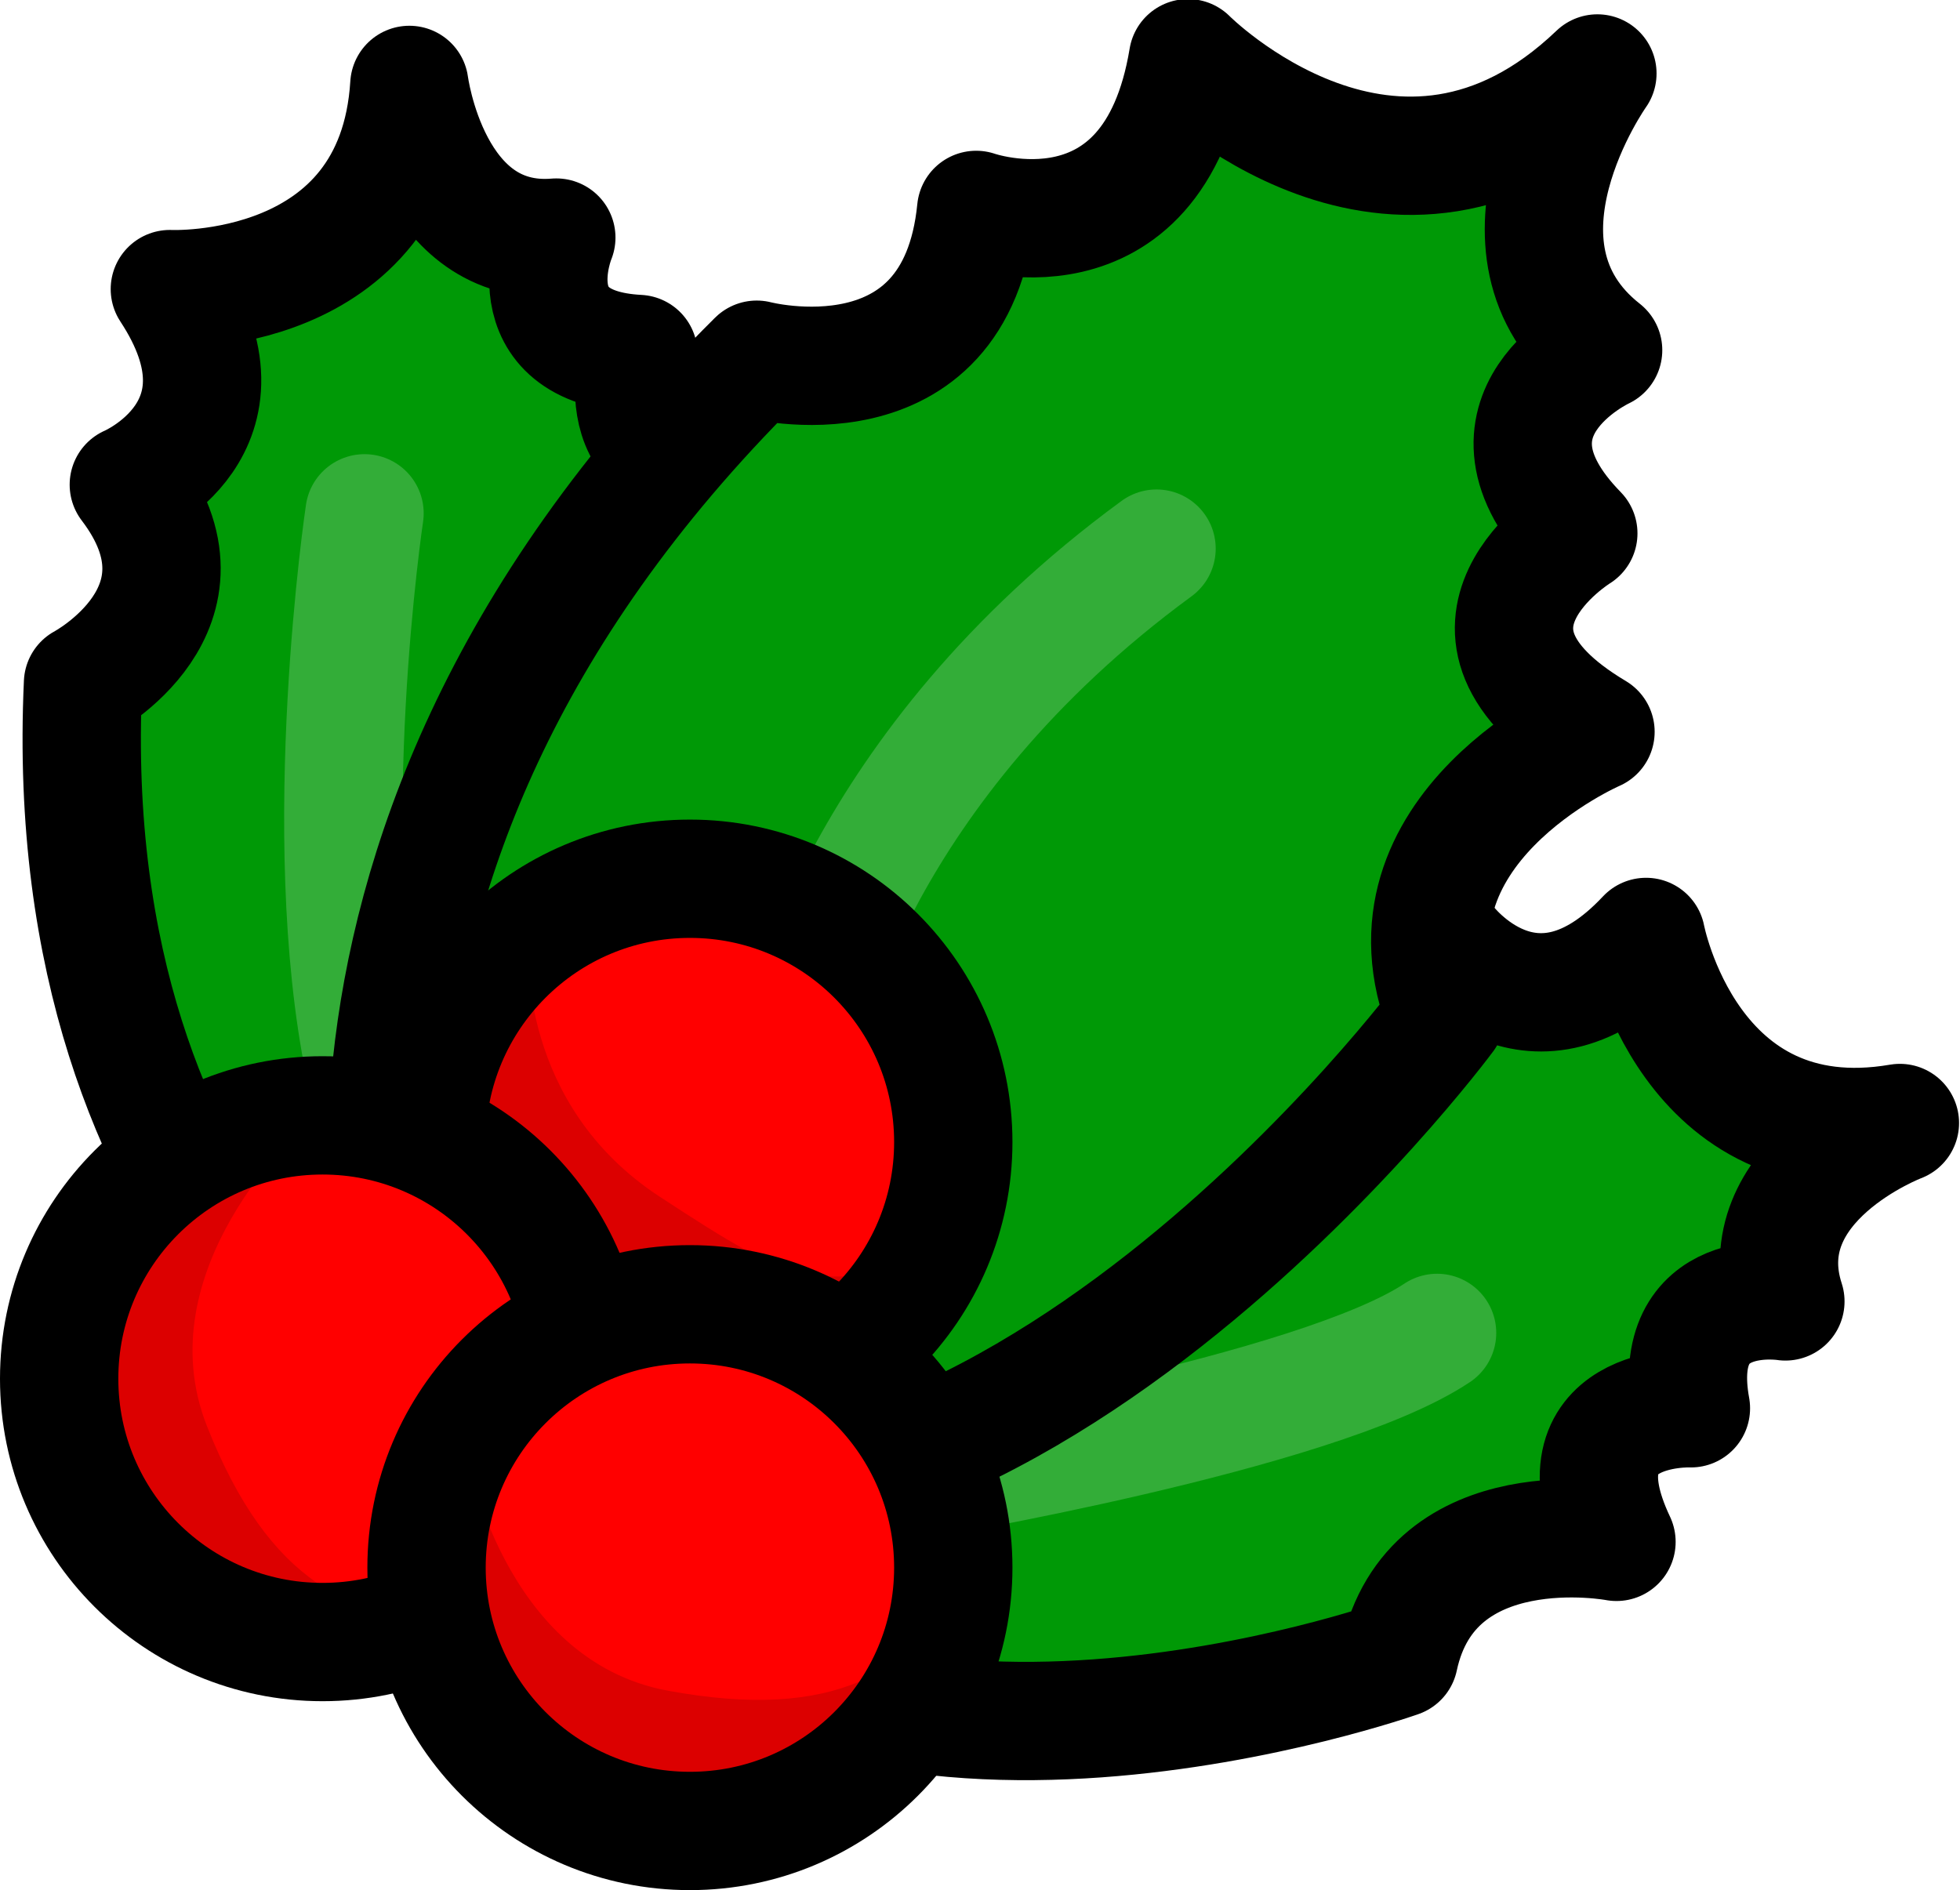 <?xml version="1.0" encoding="UTF-8"?>
<svg id="Layer_2" data-name="Layer 2" xmlns="http://www.w3.org/2000/svg" viewBox="0 0 20.54 19.81">
  <defs>
    <style>
      .cls-1 {
        fill: #009906;
      }

      .cls-1, .cls-2, .cls-3 {
        stroke: #000;
      }

      .cls-1, .cls-2, .cls-4 {
        stroke-width: 1.24px;
      }

      .cls-1, .cls-4 {
        stroke-linecap: round;
        stroke-linejoin: round;
      }

      .cls-2, .cls-3 {
        stroke-miterlimit: 10;
      }

      .cls-2, .cls-3, .cls-4 {
        fill: none;
      }

      .cls-3 {
        stroke-width: 1.24px;
      }

      .cls-4 {
        stroke: #33ad38;
      }

      .cls-5 {
        fill: #dc0000;
      }

      .cls-5, .cls-6 {
        stroke-width: 0px;
      }

      .cls-6 {
        fill: red;
      }
    </style>
  </defs>
  <g id="Layer_1-2" data-name="Layer 1">
    <g>
      <path class="cls-1" d="M4.44,15.09S.6,13.04.87,7.16c0,0,1.47-.78.48-2.08,0,0,1.39-.59.43-2.05,0,0,2.37.11,2.51-2.14,0,0,.22,1.71,1.54,1.6,0,0-.48,1.15.86,1.22,0,0-.4,1.41,1.18,1.08,0,0-.8,1.8.66,2.5,0,0,.65,6.01-2.88,7.73l-1.21.07Z"/>
      <path class="cls-4" d="M3.82,5.38s-.5,3.35,0,5.79"/>
      <path class="cls-1" d="M6.13,15.19s1.11-4.21,6.89-5.31c0,0,1.1,1.25,2.14,0,0,0,.9,1.21,2.09-.06,0,0,.44,2.33,2.66,1.95,0,0-1.61.61-1.2,1.87,0,0-1.23-.2-.99,1.12,0,0-1.47-.06-.78,1.4,0,0-1.94-.37-2.28,1.22,0,0-5.7,2.02-8.19-1.02l-.35-1.16Z"/>
      <path class="cls-4" d="M9.57,15.52s4.23-.71,5.49-1.55"/>
      <path class="cls-1" d="M4.36,14.51s-1.87-5.34,3.57-10.74c0,0,2.09.55,2.3-1.57,0,0,1.85.65,2.22-1.59,0,0,2.17,2.19,4.29.16,0,0-1.3,1.83.06,2.9,0,0-1.47.68-.26,1.92,0,0-1.63,1,.18,2.08,0,0-2.36,1.02-1.57,2.98,0,0-4.68,6.33-9.57,4.86l-1.22-1Z"/>
      <path class="cls-4" d="M8.43,10.78s.55-2.73,3.69-5.03"/>
      <g>
        <circle class="cls-6" cx="7.23" cy="11.97" r="2.76"/>
        <path class="cls-5" d="M5.54,9.95s-.11,1.62,1.37,2.59,1.58.96,3.01.66c0,0-1.25,2.23-3.63,1.04s-1.59-3.7-.75-4.29Z"/>
        <circle class="cls-2" cx="7.23" cy="11.97" r="2.76"/>
      </g>
      <g>
        <circle class="cls-6" cx="3.38" cy="14.45" r="2.76"/>
        <path class="cls-5" d="M3.16,11.83s-1.64,1.48-.99,3.12,1.52,2.05,2.71,2.05c0,0-2.3,1.11-3.57-1.23s.82-3.94,1.85-3.94Z"/>
        <circle class="cls-3" cx="3.38" cy="14.45" r="2.76"/>
      </g>
      <g>
        <circle class="cls-6" cx="7.23" cy="16.43" r="2.76"/>
        <path class="cls-5" d="M4.89,15.22s.37,2.18,2.11,2.5,2.55-.18,3.19-1.19c0,0-.29,2.54-2.95,2.36s-2.89-2.8-2.34-3.67Z"/>
        <circle class="cls-3" cx="7.23" cy="16.43" r="2.76"/>
      </g>
    </g>
  </g>
</svg>